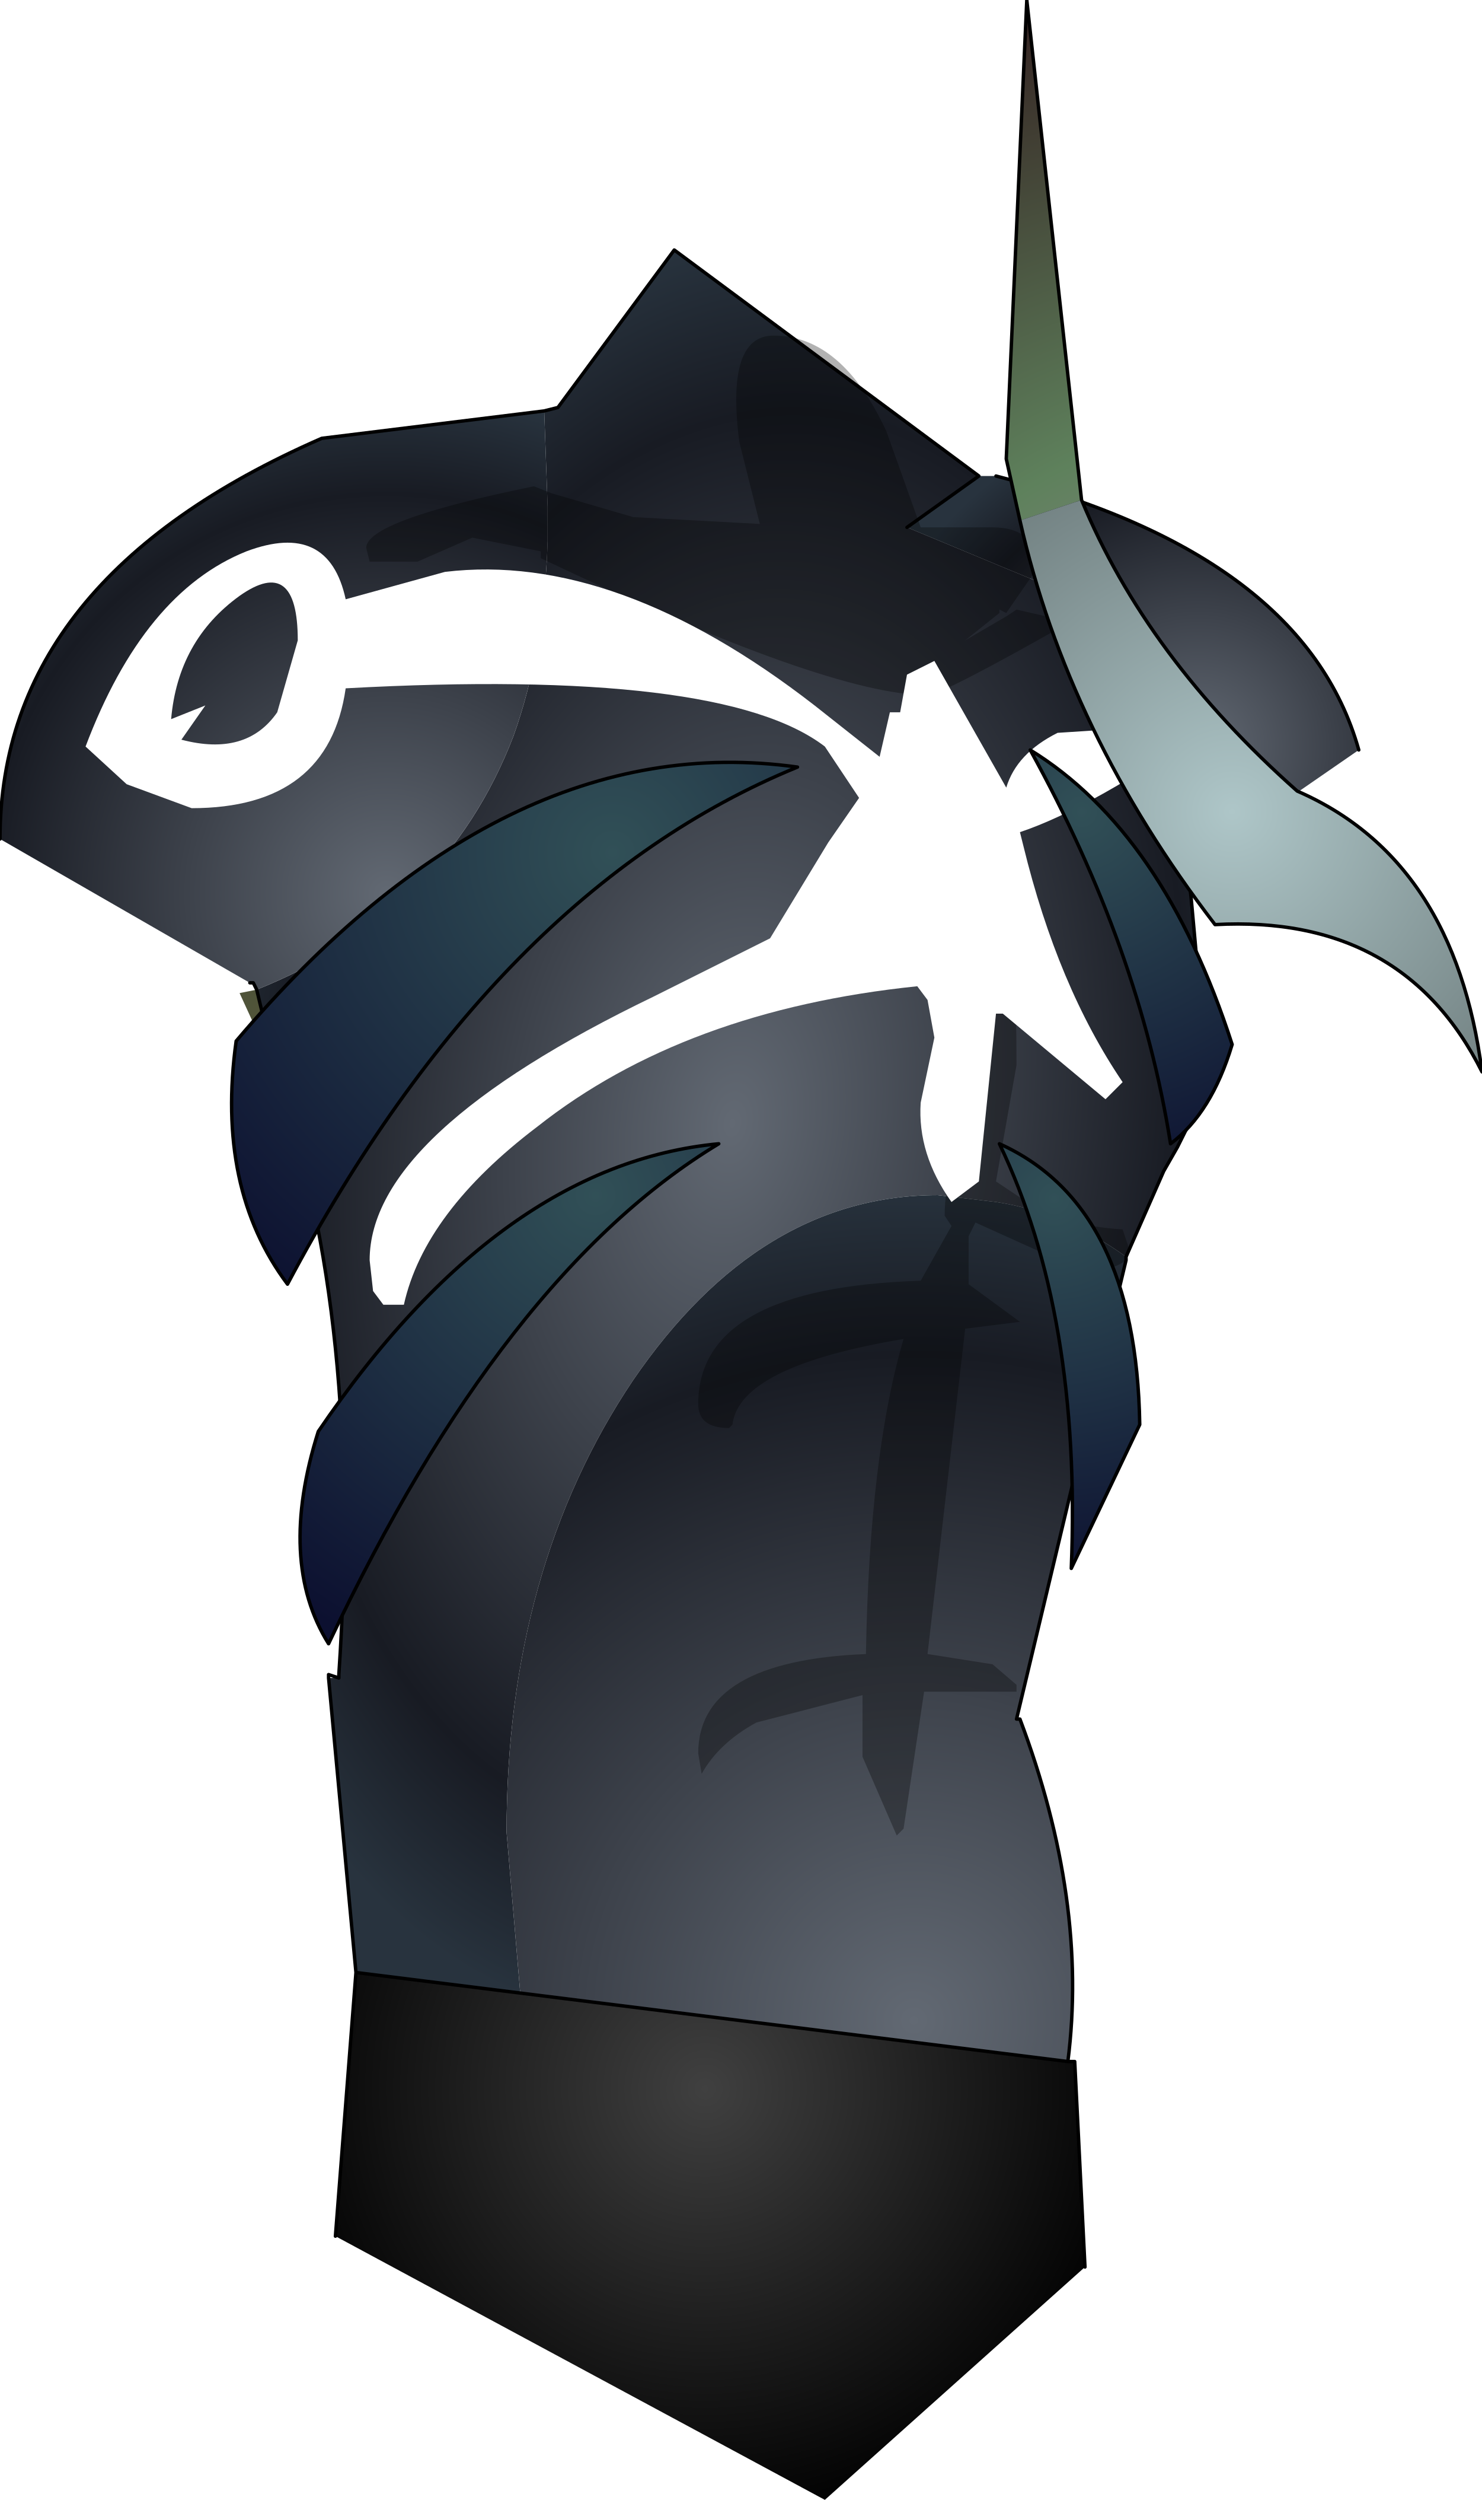 <?xml version="1.0" encoding="UTF-8" standalone="no"?>
<svg xmlns:ffdec="https://www.free-decompiler.com/flash" xmlns:xlink="http://www.w3.org/1999/xlink" ffdec:objectType="frame" height="73.0px" width="43.3px" xmlns="http://www.w3.org/2000/svg">
  <g transform="matrix(2.0, 0.0, 0.0, 2.0, 19.8, 40.1)">
    <use ffdec:characterId="1211" height="32.85" transform="matrix(1.0, 0.0, 0.0, 1.0, -9.9, -16.4)" width="19.85" xlink:href="#shape0"/>
    <filter id="filter0">
      <feFlood flood-color="#99ccff" flood-opacity="1.0" result="filterResult0"/>
      <feComposite in="filterResult0" in2="SourceGraphic" operator="out" result="filterResult1"/>
      <feConvolveMatrix divisor="25.0" in="filterResult1" kernelMatrix="1 1 1 1 1 1 1 1 1 1 1 1 1 1 1 1 1 1 1 1 1 1 1 1 1" order="5 5" result="filterResult2"/>
      <feComposite in="filterResult2" in2="SourceGraphic" operator="in" result="filterResult3"/>
      <feComposite in="filterResult3" in2="SourceGraphic" operator="over" result="filterResult4"/>
      <feColorMatrix in="filterResult4" result="filterResult5" type="matrix" values="0 0 0 0 0.0,0 0 0 0 0.4,0 0 0 0 1.0,0 0 0 1 0"/>
      <feConvolveMatrix divisor="25.0" in="filterResult5" kernelMatrix="1 1 1 1 1 1 1 1 1 1 1 1 1 1 1 1 1 1 1 1 1 1 1 1 1" order="5 5" result="filterResult6"/>
      <feComposite in="filterResult4" in2="filterResult6" operator="over" result="filterResult7"/>
    </filter>
    <use ffdec:characterId="1140" filter="url(#filter0)" height="11.15" transform="matrix(1.0, 0.0, 0.0, 1.0, -8.65, -12.15)" width="16.5" xlink:href="#sprite0"/>
    <use ffdec:characterId="1210" height="24.0" transform="matrix(1.0, 0.0, 0.0, 1.0, -6.5, -20.05)" width="18.25" xlink:href="#shape2"/>
  </g>
  <defs>
    <g id="shape0" transform="matrix(1.0, 0.0, 0.0, 1.0, 9.9, 16.4)">
      <path d="M7.85 -7.65 L7.5 -6.95 7.4 -7.8 7.85 -7.65 M-5.85 -4.35 L-6.4 -5.55 -6.15 -5.6 -5.85 -4.35" fill="url(#gradient0)" fill-rule="evenodd" stroke="none"/>
      <path d="M5.7 10.05 L5.8 10.05 5.95 13.05 2.15 16.45 -5.0 12.6 -4.7 8.75 -2.3 9.05 5.7 10.05" fill="url(#gradient1)" fill-rule="evenodd" stroke="none"/>
      <path d="M7.5 -6.95 L7.75 -4.2 7.3 -3.3 7.1 -2.95 6.55 -1.7 Q5.65 -2.35 4.65 -2.5 L3.8 -2.6 Q1.2 -2.6 -0.65 0.1 -2.5 2.85 -2.5 6.7 L-2.3 9.05 -4.7 8.75 -5.1 4.45 -4.95 4.45 -4.95 4.4 Q-4.6 -0.75 -5.85 -4.35 L-6.15 -5.6 Q-3.4 -6.7 -2.4 -9.3 -1.95 -10.55 -1.9 -12.15 L-1.9 -12.65 -1.95 -14.05 -1.75 -14.1 -0.05 -16.4 4.4 -13.1 3.35 -12.35 5.4 -11.5 7.4 -7.8 7.5 -6.95" fill="url(#gradient2)" fill-rule="evenodd" stroke="none"/>
      <path d="M6.55 -1.7 L6.55 -1.65 4.95 5.05 5.0 5.05 Q6.0 7.7 5.7 10.05 L-2.3 9.05 -2.5 6.7 Q-2.5 2.85 -0.65 0.1 1.2 -2.6 3.8 -2.6 L4.65 -2.5 Q5.65 -2.35 6.55 -1.7" fill="url(#gradient3)" fill-rule="evenodd" stroke="none"/>
      <path d="M4.4 -13.1 L4.65 -13.1 Q9.15 -11.95 9.95 -9.1 L7.85 -7.65 7.4 -7.8 5.4 -11.5 3.35 -12.35 4.4 -13.1" fill="url(#gradient4)" fill-rule="evenodd" stroke="none"/>
      <path d="M-6.15 -5.6 L-6.2 -5.7 -6.25 -5.7 -9.9 -7.8 Q-9.9 -11.6 -5.2 -13.65 L-1.95 -14.05 -1.9 -12.65 -1.9 -12.15 Q-1.95 -10.55 -2.4 -9.3 -3.4 -6.7 -6.15 -5.6" fill="url(#gradient5)" fill-rule="evenodd" stroke="none"/>
      <path d="M4.65 -13.1 Q9.15 -11.95 9.95 -9.1 M7.85 -7.65 L7.5 -6.95 7.75 -4.2 7.3 -3.3 7.1 -2.95 6.55 -1.7 6.55 -1.65 4.95 5.05 5.0 5.05 Q6.0 7.7 5.7 10.05 L5.8 10.05 5.95 13.05 M-5.0 12.6 L-4.7 8.75 -5.1 4.45 -5.1 4.4 -4.95 4.45 -4.95 4.4 Q-4.6 -0.75 -5.85 -4.35 L-6.15 -5.6 -6.2 -5.7 -6.25 -5.7 M-9.9 -7.8 Q-9.9 -11.6 -5.2 -13.65 L-1.95 -14.05 -1.75 -14.1 -0.05 -16.4 4.4 -13.1 3.35 -12.35 M7.4 -7.8 L7.5 -6.95 M-2.3 9.05 L5.7 10.05 M-2.3 9.05 L-4.7 8.75" fill="none" stroke="#000000" stroke-linecap="round" stroke-linejoin="round" stroke-width="0.05"/>
      <path d="M1.4 -15.15 Q2.4 -15.15 3.05 -13.75 L3.55 -12.35 4.6 -12.35 Q5.25 -12.35 5.25 -11.75 L4.8 -11.1 4.7 -11.15 4.7 -11.1 4.2 -10.7 4.8 -11.05 4.95 -11.15 5.6 -11.0 5.7 -10.95 Q3.85 -9.9 3.65 -9.9 2.2 -9.9 -2.0 -11.9 L-2.0 -12.0 -3.0 -12.2 -3.8 -11.85 -4.5 -11.85 -4.55 -12.05 Q-4.55 -12.45 -2.1 -12.95 L-1.85 -12.85 -0.65 -12.5 1.2 -12.4 0.9 -13.6 Q0.7 -15.15 1.4 -15.15 M4.35 -9.35 Q4.95 -7.85 4.95 -4.5 L4.65 -2.8 5.1 -2.5 Q5.65 -2.15 6.5 -2.1 L6.6 -1.8 Q6.6 -1.5 5.9 -1.5 L4.35 -2.2 4.25 -2.0 4.25 -1.95 4.25 -1.3 5.0 -0.75 4.2 -0.65 3.65 4.1 4.6 4.25 4.95 4.55 4.95 4.65 3.6 4.65 3.3 6.65 3.2 6.75 2.7 5.6 2.7 4.7 1.15 5.1 Q0.6 5.4 0.35 5.85 L0.3 5.55 Q0.3 4.2 2.75 4.1 2.8 1.2 3.3 -0.5 0.9 -0.1 0.8 0.75 L0.75 0.8 Q0.3 0.8 0.3 0.45 0.3 -1.25 3.55 -1.35 L4.0 -2.15 3.9 -2.3 Q3.9 -3.0 4.4 -4.65 L4.4 -4.75 3.95 -8.85 Q3.95 -9.3 4.35 -9.35" fill="#000000" fill-opacity="0.302" fill-rule="evenodd" stroke="none"/>
    </g>
    <radialGradient cx="0" cy="0" gradientTransform="matrix(0.022, 0.0, 0.0, 0.022, 2.85, -1.75)" gradientUnits="userSpaceOnUse" id="gradient0" r="819.2" spreadMethod="pad">
      <stop offset="0.0" stop-color="#6a7249"/>
      <stop offset="1.0" stop-color="#393a2c"/>
    </radialGradient>
    <radialGradient cx="0" cy="0" gradientTransform="matrix(0.008, 0.0, 0.0, 0.008, 0.4, 10.45)" gradientUnits="userSpaceOnUse" id="gradient1" r="819.2" spreadMethod="pad">
      <stop offset="0.0" stop-color="#404040"/>
      <stop offset="1.0" stop-color="#000000"/>
    </radialGradient>
    <radialGradient cx="0" cy="0" gradientTransform="matrix(0.01, 0.001, -0.002, 0.016, 0.8, -3.65)" gradientUnits="userSpaceOnUse" id="gradient2" r="819.2" spreadMethod="pad">
      <stop offset="0.0" stop-color="#626973"/>
      <stop offset="0.792" stop-color="#181b23"/>
      <stop offset="1.0" stop-color="#28333e"/>
    </radialGradient>
    <radialGradient cx="0" cy="0" gradientTransform="matrix(0.015, 0.0, 0.0, 0.015, 3.45, 9.45)" gradientUnits="userSpaceOnUse" id="gradient3" r="819.2" spreadMethod="pad">
      <stop offset="0.0" stop-color="#626973"/>
      <stop offset="0.792" stop-color="#181b23"/>
      <stop offset="1.0" stop-color="#28333e"/>
    </radialGradient>
    <radialGradient cx="0" cy="0" gradientTransform="matrix(0.006, 0.0, 0.0, 0.006, 7.6, -9.15)" gradientUnits="userSpaceOnUse" id="gradient4" r="819.2" spreadMethod="pad">
      <stop offset="0.0" stop-color="#626973"/>
      <stop offset="0.792" stop-color="#181b23"/>
      <stop offset="1.0" stop-color="#28333e"/>
    </radialGradient>
    <radialGradient cx="0" cy="0" gradientTransform="matrix(0.009, 0.0, 0.0, 0.009, -4.25, -7.0)" gradientUnits="userSpaceOnUse" id="gradient5" r="819.2" spreadMethod="pad">
      <stop offset="0.0" stop-color="#626973"/>
      <stop offset="0.792" stop-color="#181b23"/>
      <stop offset="1.0" stop-color="#28333e"/>
    </radialGradient>
    <g id="sprite0" transform="matrix(1.0, 0.0, 0.0, 1.0, 0.0, 0.05)">
      <use ffdec:characterId="1139" height="11.15" transform="matrix(1.0, 0.0, 0.0, 1.0, 0.0, -0.05)" width="16.5" xlink:href="#shape1"/>
    </g>
    <g id="shape1" transform="matrix(1.0, 0.0, 0.0, 1.0, 0.0, 0.05)">
      <path d="M16.5 2.6 Q14.7 3.85 13.65 4.2 L13.7 4.4 Q14.2 6.45 15.15 7.85 L14.9 8.1 13.4 6.85 13.3 6.85 13.05 9.3 12.65 9.6 Q12.15 8.9 12.2 8.15 L12.4 7.2 12.3 6.65 12.15 6.45 Q8.75 6.8 6.6 8.5 4.95 9.75 4.65 11.1 L4.35 11.1 4.2 10.9 4.15 10.45 Q4.15 8.6 8.3 6.6 L10.0 5.75 10.85 4.35 11.3 3.7 10.8 2.95 Q9.3 1.8 3.8 2.1 3.55 3.85 1.55 3.85 L0.6 3.5 0.0 2.95 Q0.85 0.7 2.35 0.1 3.55 -0.35 3.8 0.8 L5.25 0.4 Q7.75 0.1 10.65 2.35 L11.6 3.1 11.75 2.45 11.9 2.45 12.0 1.9 12.4 1.7 13.45 3.55 Q13.6 3.05 14.2 2.75 L16.5 2.6 M1.75 2.35 L1.4 2.85 Q2.35 3.1 2.8 2.45 L3.1 1.4 Q3.1 0.15 2.25 0.75 1.35 1.4 1.25 2.55 L1.75 2.35" fill="#ffffff" fill-rule="evenodd" stroke="none"/>
    </g>
    <g id="shape2" transform="matrix(1.0, 0.0, 0.0, 1.0, 6.5, 20.05)">
      <path d="M-5.25 0.85 Q-2.6 -3.05 0.6 -3.35 -2.55 -1.45 -5.1 3.95 -5.85 2.75 -5.25 0.85" fill="url(#gradient6)" fill-rule="evenodd" stroke="none"/>
      <path d="M-6.45 -4.85 Q-2.55 -9.45 1.75 -8.85 -2.65 -7.05 -5.7 -1.3 -6.75 -2.7 -6.45 -4.85" fill="url(#gradient7)" fill-rule="evenodd" stroke="none"/>
      <path d="M7.2 -3.35 Q6.75 -6.2 5.15 -9.1 7.1 -7.9 8.1 -4.8 7.8 -3.8 7.2 -3.35" fill="url(#gradient8)" fill-rule="evenodd" stroke="none"/>
      <path d="M5.75 2.85 Q5.9 -0.85 4.7 -3.35 6.7 -2.45 6.75 0.75 L5.75 2.85" fill="url(#gradient9)" fill-rule="evenodd" stroke="none"/>
      <path d="M7.2 -3.35 Q6.75 -6.2 5.15 -9.1 7.1 -7.9 8.1 -4.8 7.8 -3.8 7.2 -3.35 M5.75 2.85 Q5.9 -0.85 4.7 -3.35 6.7 -2.45 6.75 0.75 L5.75 2.85 M-6.45 -4.85 Q-2.55 -9.45 1.75 -8.85 -2.65 -7.05 -5.7 -1.3 -6.75 -2.7 -6.45 -4.85 M-5.25 0.85 Q-2.6 -3.05 0.6 -3.35 -2.55 -1.45 -5.1 3.95 -5.85 2.75 -5.25 0.85 Z" fill="none" stroke="#000000" stroke-linecap="round" stroke-linejoin="round" stroke-width="0.05"/>
      <path d="M5.9 -12.75 L5.0 -12.45 4.8 -13.35 5.1 -20.05 5.9 -12.75" fill="url(#gradient10)" fill-rule="evenodd" stroke="none"/>
      <path d="M5.9 -12.75 Q6.85 -10.45 9.05 -8.5 11.35 -7.5 11.75 -4.4 10.6 -6.7 7.85 -6.55 5.7 -9.35 5.0 -12.45 L5.9 -12.75" fill="url(#gradient11)" fill-rule="evenodd" stroke="none"/>
      <path d="M5.0 -12.45 Q5.7 -9.35 7.85 -6.55 10.6 -6.7 11.75 -4.4 11.35 -7.5 9.05 -8.5 6.85 -10.45 5.9 -12.75 L5.1 -20.05 4.8 -13.35 5.0 -12.45 Z" fill="none" stroke="#000000" stroke-linecap="round" stroke-linejoin="round" stroke-width="0.05"/>
    </g>
    <radialGradient cx="0" cy="0" gradientTransform="matrix(0.009, 0.0, 0.0, 0.009, -1.2, -2.6)" gradientUnits="userSpaceOnUse" id="gradient6" r="819.2" spreadMethod="pad">
      <stop offset="0.0" stop-color="#315057"/>
      <stop offset="1.0" stop-color="#0c1030"/>
    </radialGradient>
    <radialGradient cx="0" cy="0" gradientTransform="matrix(0.01, 0.0, 0.0, 0.01, -0.95, -7.6)" gradientUnits="userSpaceOnUse" id="gradient7" r="819.2" spreadMethod="pad">
      <stop offset="0.0" stop-color="#315057"/>
      <stop offset="1.0" stop-color="#0c1030"/>
    </radialGradient>
    <radialGradient cx="0" cy="0" gradientTransform="matrix(0.007, 0.0, 0.0, 0.007, 5.9, -8.2)" gradientUnits="userSpaceOnUse" id="gradient8" r="819.2" spreadMethod="pad">
      <stop offset="0.0" stop-color="#315057"/>
      <stop offset="1.0" stop-color="#0c1030"/>
    </radialGradient>
    <radialGradient cx="0" cy="0" gradientTransform="matrix(0.007, 0.0, 0.0, 0.007, 5.5, -2.55)" gradientUnits="userSpaceOnUse" id="gradient9" r="819.2" spreadMethod="pad">
      <stop offset="0.0" stop-color="#315057"/>
      <stop offset="1.0" stop-color="#0c1030"/>
    </radialGradient>
    <radialGradient cx="0" cy="0" gradientTransform="matrix(0.015, 0.0, 0.0, 0.015, 8.1, -8.2)" gradientUnits="userSpaceOnUse" id="gradient10" r="819.2" spreadMethod="pad">
      <stop offset="0.0" stop-color="#a783a0"/>
      <stop offset="0.455" stop-color="#5e815c"/>
      <stop offset="1.0" stop-color="#342121"/>
    </radialGradient>
    <radialGradient cx="0" cy="0" gradientTransform="matrix(0.015, 0.0, 0.0, 0.015, 8.1, -8.2)" gradientUnits="userSpaceOnUse" id="gradient11" r="819.2" spreadMethod="pad">
      <stop offset="0.0" stop-color="#aec6c8"/>
      <stop offset="0.69" stop-color="#505a5a"/>
      <stop offset="0.804" stop-color="#414f50"/>
      <stop offset="1.0" stop-color="#326478"/>
    </radialGradient>
  </defs>
</svg>

